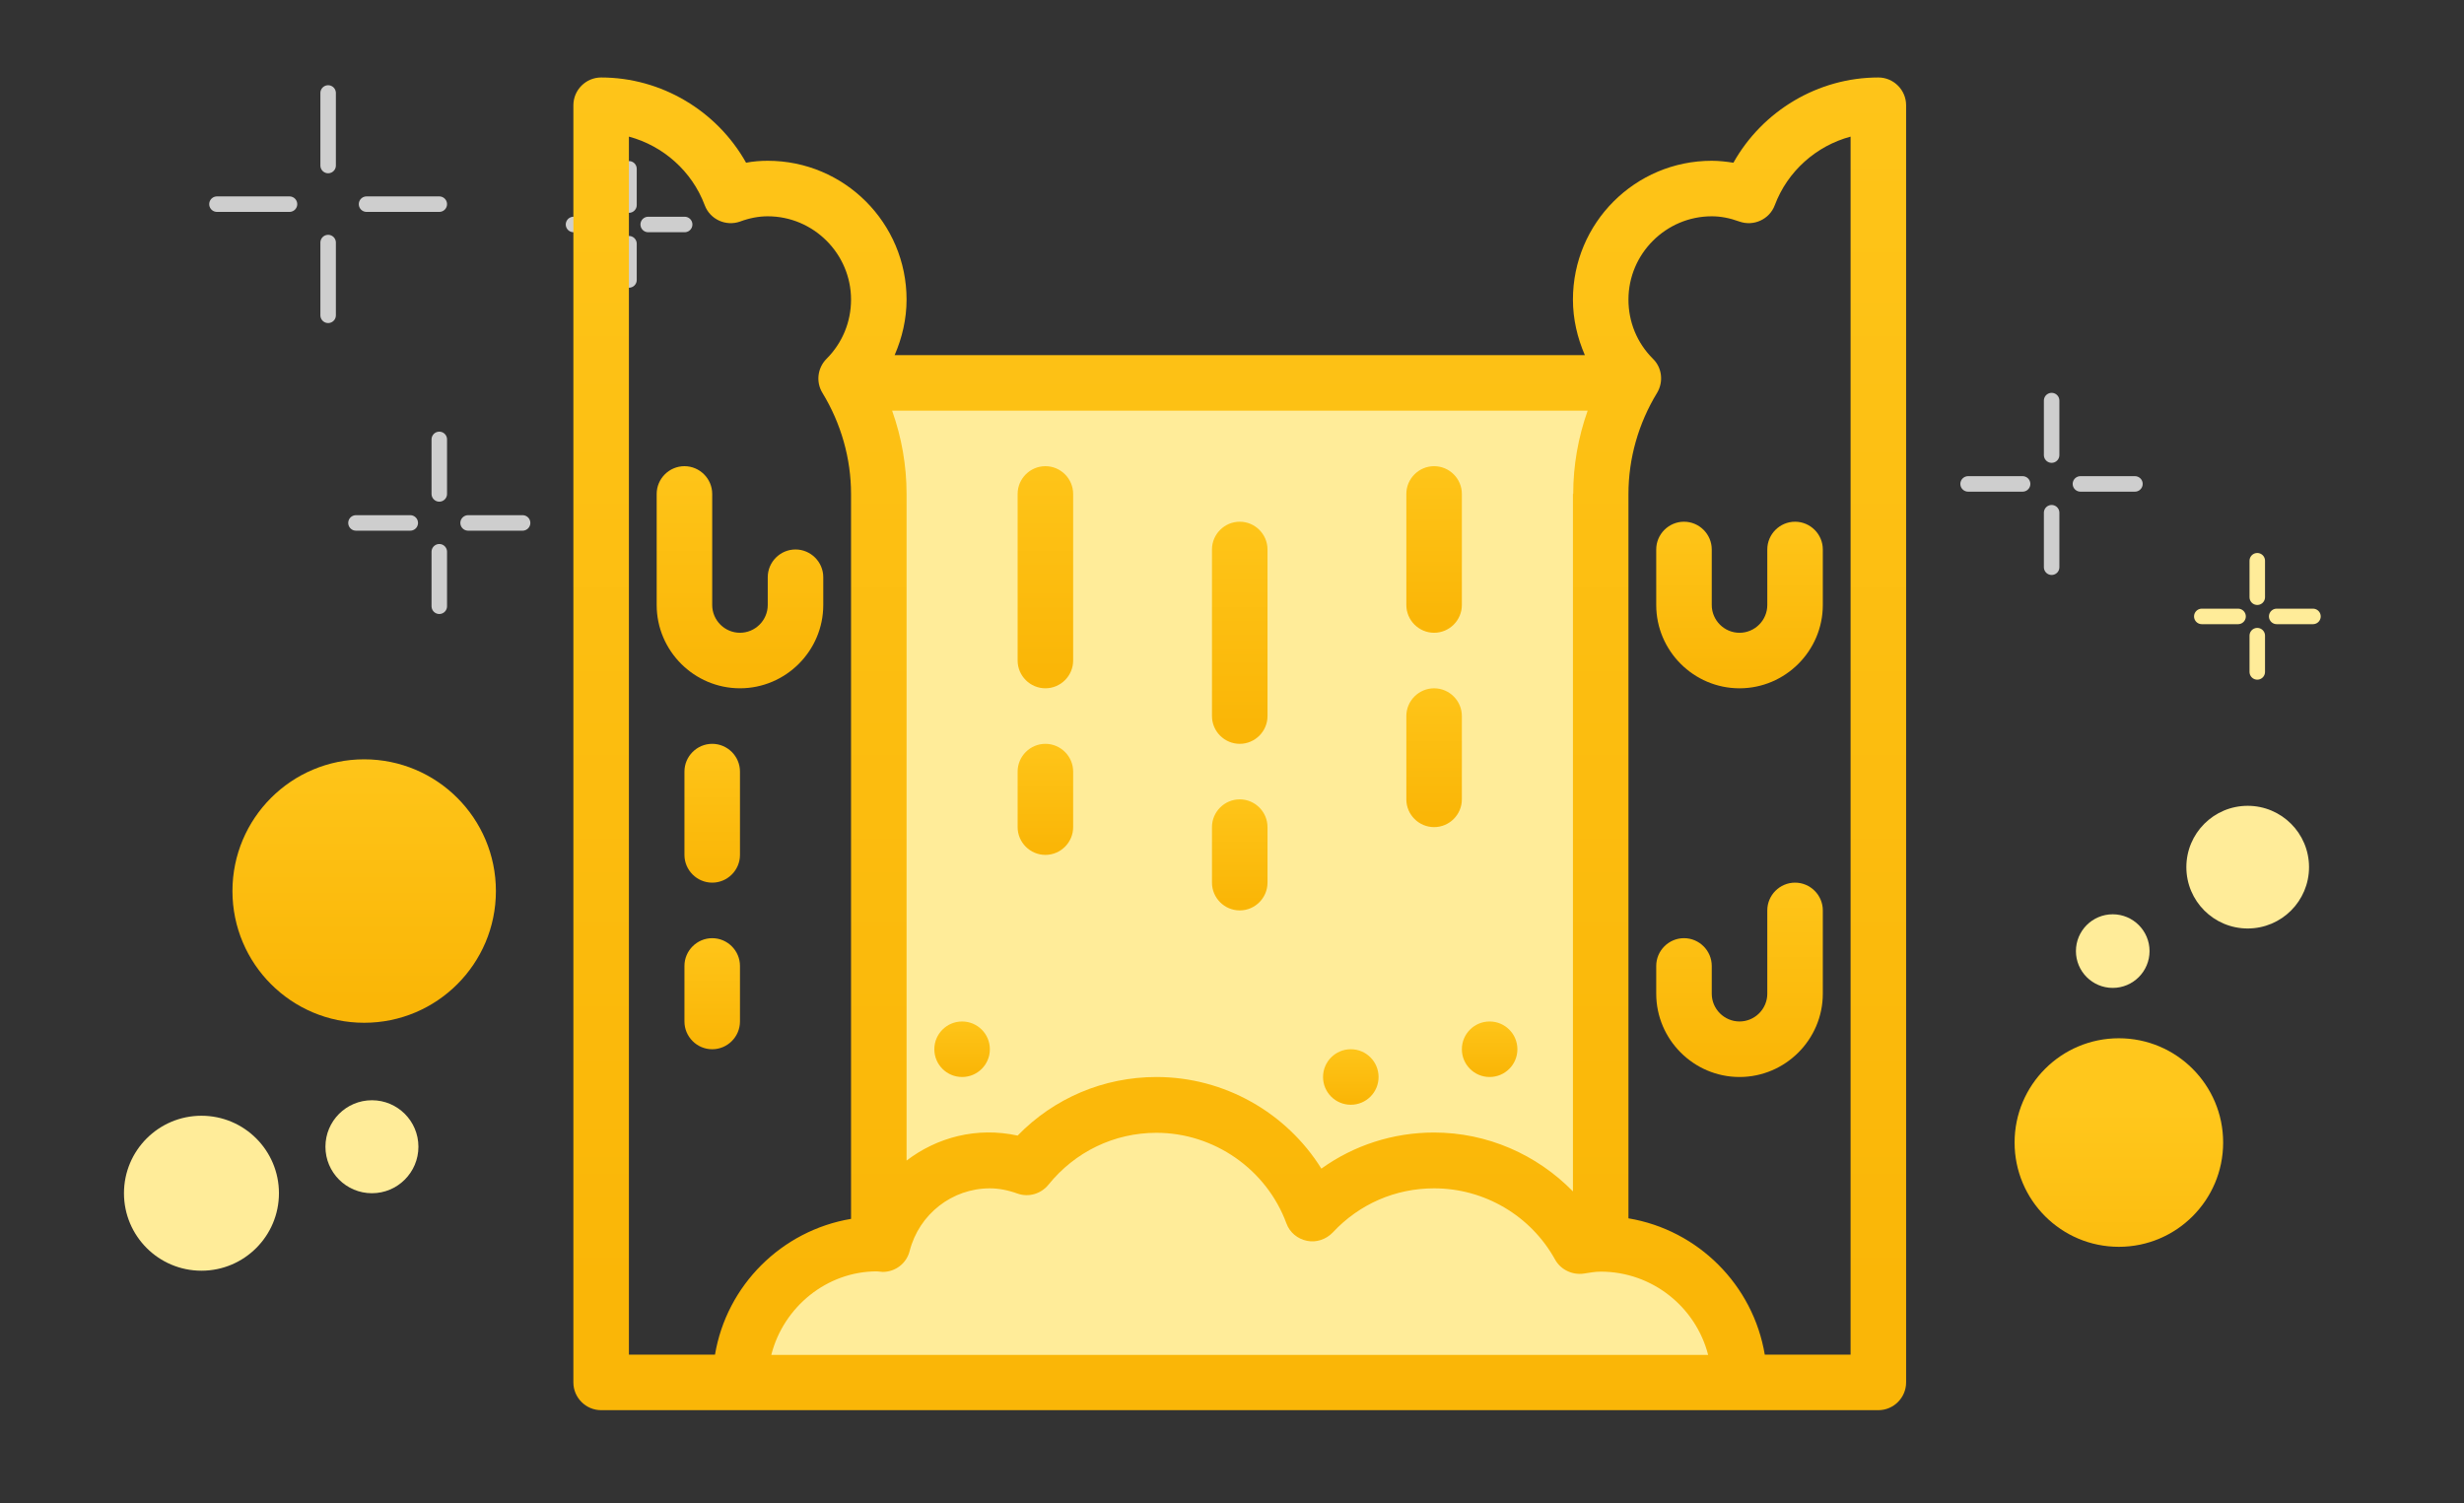 <svg width="159" height="97" viewBox="0 0 159 97" fill="none" xmlns="http://www.w3.org/2000/svg">
<rect x="0" y="0" width="159" height="97" fill="#333333" stroke="none"/>
<g clip-path="url(#clip0_54_3386)">
<path d="M21.174 15.653V20.347" stroke="#CECECE" stroke-linecap="round" stroke-linejoin="round"/>
<path d="M21.174 6V10.681" stroke="#CECECE" stroke-linecap="round" stroke-linejoin="round"/>
<path d="M23.653 13.174H28.347" stroke="#CECECE" stroke-linecap="round" stroke-linejoin="round"/>
<path d="M14 13.174H18.681" stroke="#CECECE" stroke-linecap="round" stroke-linejoin="round"/>
<path d="M28.347 35.605V39.122" stroke="#CECECE" stroke-linecap="round" stroke-linejoin="round"/>
<path d="M28.347 28.355V31.873" stroke="#CECECE" stroke-linecap="round" stroke-linejoin="round"/>
<path d="M30.206 33.745H33.723" stroke="#CECECE" stroke-linecap="round" stroke-linejoin="round"/>
<path d="M22.97 33.745H26.474" stroke="#CECECE" stroke-linecap="round" stroke-linejoin="round"/>
<path d="M40.588 15.727V18.067" stroke="#CECECE" stroke-linecap="round" stroke-linejoin="round"/>
<path d="M40.588 10.894V13.234" stroke="#CECECE" stroke-linecap="round" stroke-linejoin="round"/>
<path d="M41.828 14.486H44.181" stroke="#CECECE" stroke-linecap="round" stroke-linejoin="round"/>
<path d="M37.008 14.486H39.348" stroke="#CECECE" stroke-linecap="round" stroke-linejoin="round"/>
<path d="M132.39 33.086V36.603" stroke="#CECECE" stroke-linecap="round" stroke-linejoin="round"/>
<path d="M132.39 25.85V29.367" stroke="#CECECE" stroke-linecap="round" stroke-linejoin="round"/>
<path d="M134.249 31.227H137.766" stroke="#CECECE" stroke-linecap="round" stroke-linejoin="round"/>
<path d="M127 31.227H130.517" stroke="#CECECE" stroke-linecap="round" stroke-linejoin="round"/>
<path d="M145.66 41.019V43.359" stroke="#FFEC99" stroke-linecap="round" stroke-linejoin="round"/>
<path d="M145.66 36.185V38.539" stroke="#FFEC99" stroke-linecap="round" stroke-linejoin="round"/>
<path d="M146.913 39.778H149.254" stroke="#FFEC99" stroke-linecap="round" stroke-linejoin="round"/>
<path d="M142.08 39.778H144.421" stroke="#FFEC99" stroke-linecap="round" stroke-linejoin="round"/>
<g clip-path="url(#clip1_54_3386)">
<path d="M105.245 24.708C104.009 26.822 103.292 29.259 103.292 31.875V89.208H56.709V31.875C56.709 29.259 55.992 26.822 54.756 24.708H105.245Z" fill="#FFEC99"/>
<path d="M103.292 80.25C102.826 80.25 102.378 80.322 101.93 80.394C100.085 77.115 96.573 74.875 92.542 74.875C89.442 74.875 86.647 76.201 84.694 78.297C83.171 74.212 79.248 71.292 74.625 71.292C71.239 71.292 68.229 72.869 66.258 75.305C65.505 75.037 64.717 74.875 63.875 74.875C60.525 74.875 57.748 77.169 56.959 80.268C56.87 80.268 56.798 80.25 56.708 80.25C51.763 80.25 47.75 84.264 47.75 89.209H112.25C112.25 84.264 108.237 80.25 103.292 80.25Z" fill="#FFEC99"/>
<path d="M121.208 5C117.32 5 113.737 7.15 111.856 10.5C111.39 10.429 110.924 10.375 110.458 10.375C105.513 10.375 101.5 14.388 101.5 19.333C101.5 20.587 101.787 21.806 102.27 22.917H57.73C58.213 21.806 58.5 20.587 58.5 19.333C58.5 14.388 54.487 10.375 49.542 10.375C49.076 10.375 48.61 10.411 48.144 10.5C46.263 7.15 42.68 5 38.792 5C37.806 5 37 5.806 37 6.792V89.208C37 90.194 37.806 91 38.792 91H121.208C122.194 91 123 90.194 123 89.208V6.792C123 5.806 122.194 5 121.208 5ZM101.5 31.875V76.882C99.171 74.499 95.964 73.083 92.542 73.083C89.89 73.083 87.364 73.907 85.267 75.412C83.01 71.793 78.997 69.5 74.625 69.5C71.221 69.5 68.014 70.862 65.667 73.28C63.033 72.707 60.471 73.388 58.5 74.893V31.875C58.5 30.03 58.178 28.22 57.568 26.5H102.45C101.84 28.22 101.518 30.03 101.518 31.875H101.5ZM40.583 8.816C42.787 9.408 44.65 11.038 45.475 13.242C45.815 14.155 46.836 14.621 47.75 14.299C48.377 14.066 48.968 13.958 49.542 13.958C52.498 13.958 54.917 16.377 54.917 19.333C54.917 20.767 54.361 22.128 53.34 23.15C52.749 23.741 52.641 24.655 53.071 25.353C54.272 27.324 54.917 29.582 54.917 31.875V78.655C50.438 79.408 46.89 82.938 46.138 87.417H40.583V8.816ZM49.775 87.417C50.563 84.335 53.358 82.042 56.583 82.042C56.672 82.042 56.888 82.078 56.959 82.078C57.783 82.078 58.5 81.522 58.697 80.734C59.306 78.351 61.438 76.685 63.875 76.685C64.43 76.685 65.022 76.792 65.667 77.025C66.383 77.276 67.172 77.043 67.655 76.452C69.375 74.32 71.902 73.101 74.625 73.101C78.334 73.101 81.72 75.448 83.01 78.942C83.225 79.533 83.727 79.945 84.336 80.071C84.945 80.196 85.572 79.981 86.002 79.533C87.722 77.688 90.051 76.685 92.542 76.685C95.785 76.685 98.777 78.44 100.353 81.289C100.712 81.934 101.464 82.293 102.199 82.185C102.557 82.131 102.915 82.06 103.292 82.06C106.624 82.06 109.437 84.353 110.225 87.435H49.775V87.417ZM119.417 87.417H113.88C113.128 82.92 109.58 79.372 105.083 78.62V31.875C105.083 29.582 105.728 27.324 106.929 25.353C107.359 24.637 107.251 23.723 106.66 23.15C105.639 22.128 105.083 20.785 105.083 19.333C105.083 16.377 107.502 13.958 110.458 13.958C111.032 13.958 111.605 14.066 112.25 14.299C113.164 14.621 114.185 14.155 114.525 13.242C115.35 11.038 117.213 9.408 119.417 8.816V87.417Z" fill="url(#paint0_linear_54_3386)"/>
<path d="M67.459 44.416C68.444 44.416 69.25 43.61 69.25 42.625V31.875C69.25 30.889 68.444 30.083 67.459 30.083C66.473 30.083 65.667 30.889 65.667 31.875V42.625C65.667 43.61 66.473 44.416 67.459 44.416Z" fill="url(#paint1_linear_54_3386)"/>
<path d="M67.459 55.167C68.444 55.167 69.25 54.36 69.25 53.375V49.792C69.25 48.806 68.444 48 67.459 48C66.473 48 65.667 48.806 65.667 49.792V53.375C65.667 54.36 66.473 55.167 67.459 55.167Z" fill="url(#paint2_linear_54_3386)"/>
<path d="M80 48C80.985 48 81.791 47.194 81.791 46.209V35.459C81.791 34.473 80.985 33.667 80 33.667C79.014 33.667 78.208 34.473 78.208 35.459V46.209C78.208 47.194 79.014 48 80 48Z" fill="url(#paint3_linear_54_3386)"/>
<path d="M80 58.75C80.985 58.75 81.791 57.943 81.791 56.958V53.375C81.791 52.389 80.985 51.583 80 51.583C79.014 51.583 78.208 52.389 78.208 53.375V56.958C78.208 57.943 79.014 58.75 80 58.75Z" fill="url(#paint4_linear_54_3386)"/>
<path d="M92.542 40.833C93.527 40.833 94.333 40.027 94.333 39.041V31.875C94.333 30.889 93.527 30.083 92.542 30.083C91.556 30.083 90.75 30.889 90.75 31.875V39.041C90.75 40.027 91.556 40.833 92.542 40.833Z" fill="url(#paint5_linear_54_3386)"/>
<path d="M92.542 53.375C93.527 53.375 94.333 52.569 94.333 51.584V46.209C94.333 45.223 93.527 44.417 92.542 44.417C91.556 44.417 90.75 45.223 90.75 46.209V51.584C90.75 52.569 91.556 53.375 92.542 53.375Z" fill="url(#paint6_linear_54_3386)"/>
<path d="M62.084 69.5C63.073 69.5 63.875 68.698 63.875 67.709C63.875 66.719 63.073 65.917 62.084 65.917C61.094 65.917 60.292 66.719 60.292 67.709C60.292 68.698 61.094 69.5 62.084 69.5Z" fill="url(#paint7_linear_54_3386)"/>
<path d="M87.167 71.291C88.156 71.291 88.958 70.489 88.958 69.5C88.958 68.51 88.156 67.708 87.167 67.708C86.177 67.708 85.375 68.51 85.375 69.5C85.375 70.489 86.177 71.291 87.167 71.291Z" fill="url(#paint8_linear_54_3386)"/>
<path d="M96.125 69.5C97.114 69.5 97.916 68.698 97.916 67.709C97.916 66.719 97.114 65.917 96.125 65.917C95.135 65.917 94.333 66.719 94.333 67.709C94.333 68.698 95.135 69.5 96.125 69.5Z" fill="url(#paint9_linear_54_3386)"/>
<path d="M53.125 39.041V37.25C53.125 36.264 52.319 35.458 51.333 35.458C50.348 35.458 49.542 36.264 49.542 37.25V39.041C49.542 40.027 48.735 40.833 47.75 40.833C46.765 40.833 45.958 40.027 45.958 39.041V31.875C45.958 30.889 45.152 30.083 44.167 30.083C43.181 30.083 42.375 30.889 42.375 31.875V39.041C42.375 41.998 44.794 44.416 47.75 44.416C50.706 44.416 53.125 41.998 53.125 39.041Z" fill="url(#paint10_linear_54_3386)"/>
<path d="M114.042 35.459V39.042C114.042 40.027 113.235 40.834 112.25 40.834C111.265 40.834 110.458 40.027 110.458 39.042V35.459C110.458 34.473 109.652 33.667 108.667 33.667C107.681 33.667 106.875 34.473 106.875 35.459V39.042C106.875 41.998 109.294 44.417 112.25 44.417C115.206 44.417 117.625 41.998 117.625 39.042V35.459C117.625 34.473 116.819 33.667 115.833 33.667C114.848 33.667 114.042 34.473 114.042 35.459Z" fill="url(#paint11_linear_54_3386)"/>
<path d="M115.833 56.958C114.848 56.958 114.042 57.764 114.042 58.75V64.125C114.042 65.11 113.235 65.916 112.25 65.916C111.265 65.916 110.458 65.11 110.458 64.125V62.333C110.458 61.348 109.652 60.541 108.667 60.541C107.681 60.541 106.875 61.348 106.875 62.333V64.125C106.875 67.081 109.294 69.5 112.25 69.5C115.206 69.5 117.625 67.081 117.625 64.125V58.75C117.625 57.764 116.819 56.958 115.833 56.958Z" fill="url(#paint12_linear_54_3386)"/>
<path d="M45.959 48C44.973 48 44.167 48.806 44.167 49.792V55.167C44.167 56.152 44.973 56.958 45.959 56.958C46.944 56.958 47.75 56.152 47.75 55.167V49.792C47.75 48.806 46.944 48 45.959 48Z" fill="url(#paint13_linear_54_3386)"/>
<path d="M47.75 65.917V62.334C47.75 61.348 46.944 60.542 45.959 60.542C44.973 60.542 44.167 61.348 44.167 62.334V65.917C44.167 66.902 44.973 67.709 45.959 67.709C46.944 67.709 47.75 66.902 47.75 65.917Z" fill="url(#paint14_linear_54_3386)"/>
</g>
<circle cx="24" cy="74" r="3" fill="#FFEC99"/>
<circle r="2.375" transform="matrix(-1 0 0 1 136.333 61.375)" fill="#FFEC99"/>
<circle cx="23.5" cy="57.5" r="8.5" fill="url(#paint15_linear_54_3386)"/>
<circle r="6.729" transform="matrix(-1 0 0 1 136.729 73.729)" fill="url(#paint16_linear_54_3386)"/>
<circle cx="13" cy="77" r="5" fill="#FFEC99"/>
<circle r="3.958" transform="matrix(-1 0 0 1 145.042 55.958)" fill="#FFEC99"/>
</g>
<defs>
<linearGradient id="paint0_linear_54_3386" x1="80" y1="-87.52" x2="80" y2="83.833" gradientUnits="userSpaceOnUse">
<stop offset="0.464" stop-color="#FFC71C"/>
<stop offset="1" stop-color="#FAB607"/>
</linearGradient>
<linearGradient id="paint1_linear_54_3386" x1="67.459" y1="14.663" x2="67.459" y2="43.222" gradientUnits="userSpaceOnUse">
<stop offset="0.464" stop-color="#FFC71C"/>
<stop offset="1" stop-color="#FAB607"/>
</linearGradient>
<linearGradient id="paint2_linear_54_3386" x1="67.459" y1="40.29" x2="67.459" y2="54.569" gradientUnits="userSpaceOnUse">
<stop offset="0.464" stop-color="#FFC71C"/>
<stop offset="1" stop-color="#FAB607"/>
</linearGradient>
<linearGradient id="paint3_linear_54_3386" x1="80" y1="18.247" x2="80" y2="46.806" gradientUnits="userSpaceOnUse">
<stop offset="0.464" stop-color="#FFC71C"/>
<stop offset="1" stop-color="#FAB607"/>
</linearGradient>
<linearGradient id="paint4_linear_54_3386" x1="80" y1="43.873" x2="80" y2="58.153" gradientUnits="userSpaceOnUse">
<stop offset="0.464" stop-color="#FFC71C"/>
<stop offset="1" stop-color="#FAB607"/>
</linearGradient>
<linearGradient id="paint5_linear_54_3386" x1="92.542" y1="18.518" x2="92.542" y2="39.937" gradientUnits="userSpaceOnUse">
<stop offset="0.464" stop-color="#FFC71C"/>
<stop offset="1" stop-color="#FAB607"/>
</linearGradient>
<linearGradient id="paint6_linear_54_3386" x1="92.542" y1="34.779" x2="92.542" y2="52.629" gradientUnits="userSpaceOnUse">
<stop offset="0.464" stop-color="#FFC71C"/>
<stop offset="1" stop-color="#FAB607"/>
</linearGradient>
<linearGradient id="paint7_linear_54_3386" x1="62.084" y1="62.062" x2="62.084" y2="69.202" gradientUnits="userSpaceOnUse">
<stop offset="0.464" stop-color="#FFC71C"/>
<stop offset="1" stop-color="#FAB607"/>
</linearGradient>
<linearGradient id="paint8_linear_54_3386" x1="87.167" y1="63.853" x2="87.167" y2="70.993" gradientUnits="userSpaceOnUse">
<stop offset="0.464" stop-color="#FFC71C"/>
<stop offset="1" stop-color="#FAB607"/>
</linearGradient>
<linearGradient id="paint9_linear_54_3386" x1="96.125" y1="62.062" x2="96.125" y2="69.202" gradientUnits="userSpaceOnUse">
<stop offset="0.464" stop-color="#FFC71C"/>
<stop offset="1" stop-color="#FAB607"/>
</linearGradient>
<linearGradient id="paint10_linear_54_3386" x1="47.75" y1="14.663" x2="47.75" y2="43.222" gradientUnits="userSpaceOnUse">
<stop offset="0.464" stop-color="#FFC71C"/>
<stop offset="1" stop-color="#FAB607"/>
</linearGradient>
<linearGradient id="paint11_linear_54_3386" x1="112.25" y1="22.102" x2="112.25" y2="43.521" gradientUnits="userSpaceOnUse">
<stop offset="0.464" stop-color="#FFC71C"/>
<stop offset="1" stop-color="#FAB607"/>
</linearGradient>
<linearGradient id="paint12_linear_54_3386" x1="112.25" y1="43.465" x2="112.25" y2="68.454" gradientUnits="userSpaceOnUse">
<stop offset="0.464" stop-color="#FFC71C"/>
<stop offset="1" stop-color="#FAB607"/>
</linearGradient>
<linearGradient id="paint13_linear_54_3386" x1="45.959" y1="38.362" x2="45.959" y2="56.212" gradientUnits="userSpaceOnUse">
<stop offset="0.464" stop-color="#FFC71C"/>
<stop offset="1" stop-color="#FAB607"/>
</linearGradient>
<linearGradient id="paint14_linear_54_3386" x1="45.959" y1="52.832" x2="45.959" y2="67.111" gradientUnits="userSpaceOnUse">
<stop offset="0.464" stop-color="#FFC71C"/>
<stop offset="1" stop-color="#FAB607"/>
</linearGradient>
<linearGradient id="paint15_linear_54_3386" x1="23.5" y1="30.711" x2="23.5" y2="64.583" gradientUnits="userSpaceOnUse">
<stop offset="0.464" stop-color="#FFC71C"/>
<stop offset="1" stop-color="#FAB607"/>
</linearGradient>
<linearGradient id="paint16_linear_54_3386" x1="6.729" y1="-14.479" x2="6.729" y2="12.337" gradientUnits="userSpaceOnUse">
<stop offset="0.464" stop-color="#FFC71C"/>
<stop offset="1" stop-color="#FAB607"/>
</linearGradient>
<clipPath id="clip0_54_3386">
<rect width="142" height="86" fill="white" transform="matrix(-1 0 0 1 150 5)"/>
</clipPath>
<clipPath id="clip1_54_3386">
<rect width="86" height="86" fill="white" transform="translate(37 5)"/>
</clipPath>
</defs>
</svg>
